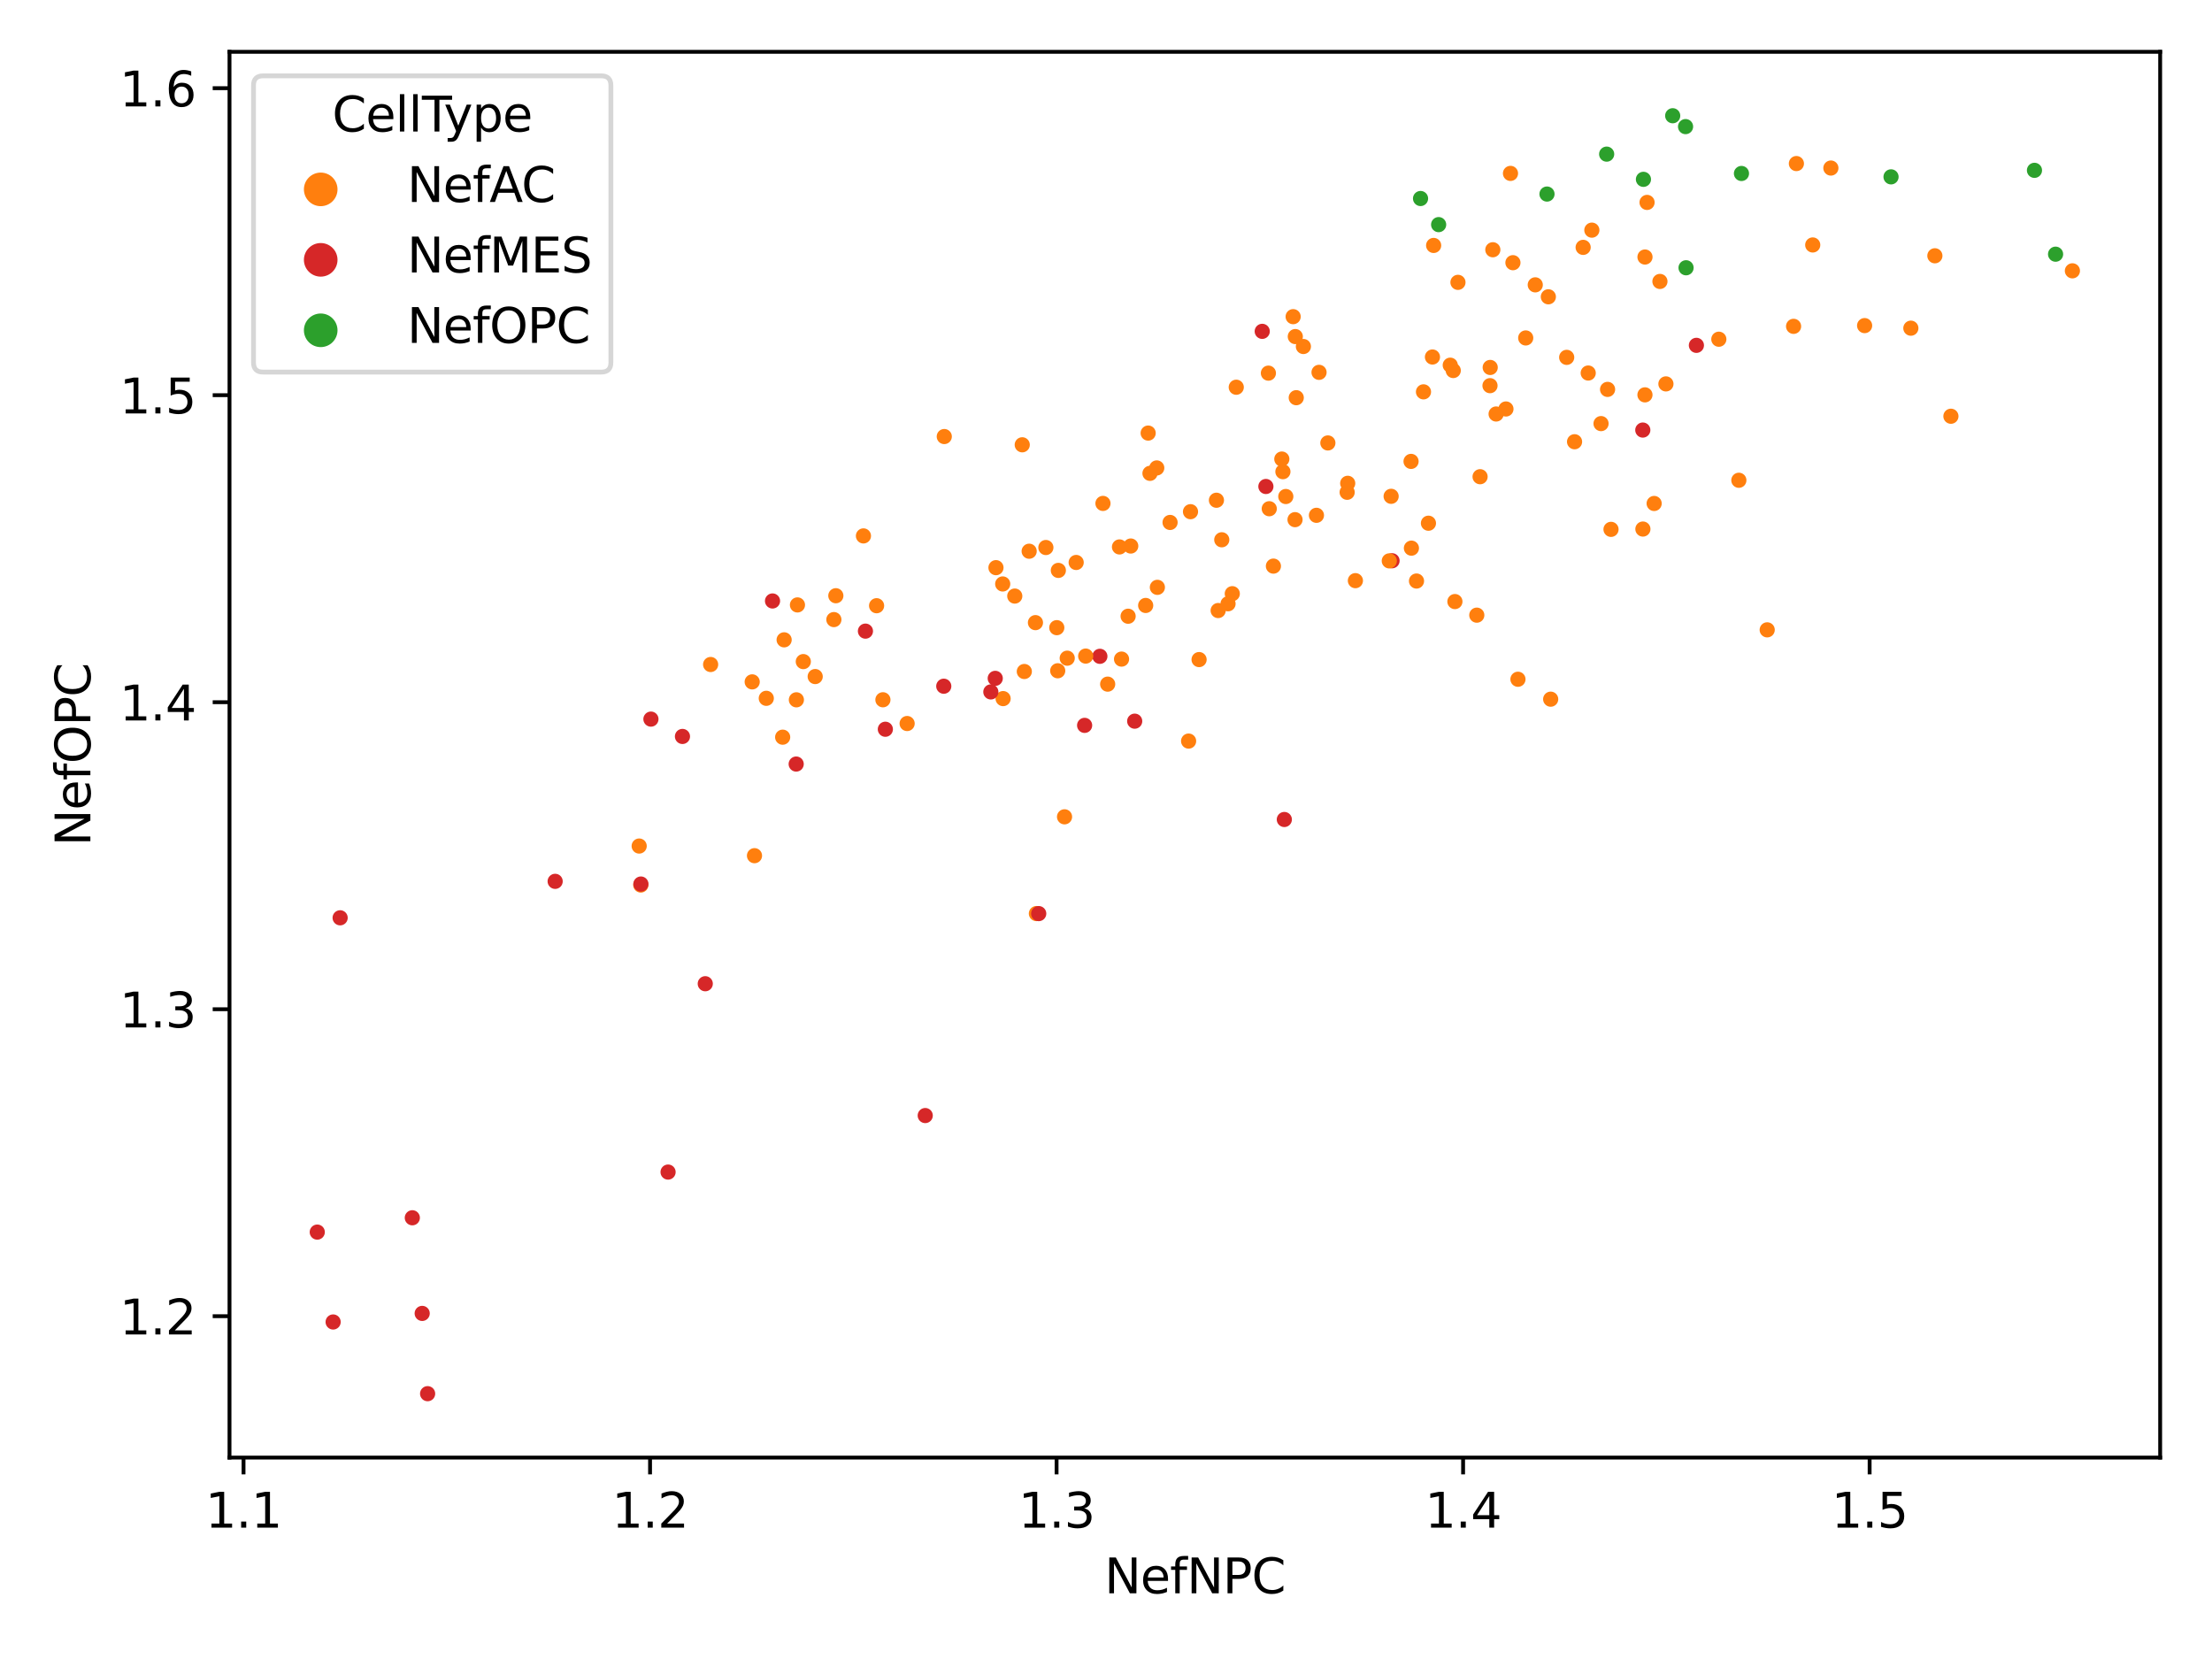 <?xml version="1.0" encoding="utf-8" standalone="no"?>
<!DOCTYPE svg PUBLIC "-//W3C//DTD SVG 1.1//EN"
  "http://www.w3.org/Graphics/SVG/1.1/DTD/svg11.dtd">
<svg xmlns:xlink="http://www.w3.org/1999/xlink" width="460.8pt" height="345.6pt" viewBox="0 0 460.8 345.6" xmlns="http://www.w3.org/2000/svg" version="1.1">
 <defs>
  <style type="text/css">*{stroke-linejoin: round; stroke-linecap: butt}</style>
 </defs>
 <g id="figure_1">
  <g id="patch_1">
   <path d="M 0 345.6 
L 460.8 345.6 
L 460.8 0 
L 0 0 
z
" style="fill: #ffffff"/>
  </g>
  <g id="axes_1">
   <g id="patch_2">
    <path d="M 47.81 303.64 
L 450 303.64 
L 450 10.8 
L 47.81 10.8 
z
" style="fill: #ffffff"/>
   </g>
   <g id="PathCollection_1">
    <defs>
     <path id="C0_0_c2886aee7a" d="M 0 1.581 
C 0.419 1.581 0.822 1.415 1.118 1.118 
C 1.415 0.822 1.581 0.419 1.581 -0 
C 1.581 -0.419 1.415 -0.822 1.118 -1.118 
C 0.822 -1.415 0.419 -1.581 0 -1.581 
C -0.419 -1.581 -0.822 -1.415 -1.118 -1.118 
C -1.415 -0.822 -1.581 -0.419 -1.581 0 
C -1.581 0.419 -1.415 0.822 -1.118 1.118 
C -0.822 1.415 -0.419 1.581 0 1.581 
z
"/>
    </defs>
    <g clip-path="url(#p1ffc6181c6)">
     <use xlink:href="#C0_0_c2886aee7a" x="271.521" y="72.183" style="fill: #ff7f0e"/>
    </g>
    <g clip-path="url(#p1ffc6181c6)">
     <use xlink:href="#C0_0_c2886aee7a" x="89.08" y="290.329" style="fill: #d62728"/>
    </g>
    <g clip-path="url(#p1ffc6181c6)">
     <use xlink:href="#C0_0_c2886aee7a" x="220.474" y="118.825" style="fill: #ff7f0e"/>
    </g>
    <g clip-path="url(#p1ffc6181c6)">
     <use xlink:href="#C0_0_c2886aee7a" x="220.342" y="139.733" style="fill: #ff7f0e"/>
    </g>
    <g clip-path="url(#p1ffc6181c6)">
     <use xlink:href="#C0_0_c2886aee7a" x="235.009" y="128.372" style="fill: #ff7f0e"/>
    </g>
    <g clip-path="url(#p1ffc6181c6)">
     <use xlink:href="#C0_0_c2886aee7a" x="236.377" y="150.233" style="fill: #d62728"/>
    </g>
    <g clip-path="url(#p1ffc6181c6)">
     <use xlink:href="#C0_0_c2886aee7a" x="282.354" y="120.962" style="fill: #ff7f0e"/>
    </g>
    <g clip-path="url(#p1ffc6181c6)">
     <use xlink:href="#C0_0_c2886aee7a" x="289.989" y="116.815" style="fill: #d62728"/>
    </g>
    <g clip-path="url(#p1ffc6181c6)">
     <use xlink:href="#C0_0_c2886aee7a" x="160.931" y="125.193" style="fill: #d62728"/>
    </g>
    <g clip-path="url(#p1ffc6181c6)">
     <use xlink:href="#C0_0_c2886aee7a" x="192.743" y="232.39" style="fill: #d62728"/>
    </g>
    <g clip-path="url(#p1ffc6181c6)">
     <use xlink:href="#C0_0_c2886aee7a" x="165.861" y="159.165" style="fill: #d62728"/>
    </g>
    <g clip-path="url(#p1ffc6181c6)">
     <use xlink:href="#C0_0_c2886aee7a" x="362.778" y="36.139" style="fill: #2ca02c"/>
    </g>
    <g clip-path="url(#p1ffc6181c6)">
     <use xlink:href="#C0_0_c2886aee7a" x="393.937" y="36.842" style="fill: #2ca02c"/>
    </g>
    <g clip-path="url(#p1ffc6181c6)">
     <use xlink:href="#C0_0_c2886aee7a" x="115.649" y="183.6" style="fill: #d62728"/>
    </g>
    <g clip-path="url(#p1ffc6181c6)">
     <use xlink:href="#C0_0_c2886aee7a" x="303.084" y="125.316" style="fill: #ff7f0e"/>
    </g>
    <g clip-path="url(#p1ffc6181c6)">
     <use xlink:href="#C0_0_c2886aee7a" x="87.951" y="273.607" style="fill: #d62728"/>
    </g>
    <g clip-path="url(#p1ffc6181c6)">
     <use xlink:href="#C0_0_c2886aee7a" x="215.9" y="190.314" style="fill: #ff7f0e"/>
    </g>
    <g clip-path="url(#p1ffc6181c6)">
     <use xlink:href="#C0_0_c2886aee7a" x="269.387" y="65.967" style="fill: #ff7f0e"/>
    </g>
    <g clip-path="url(#p1ffc6181c6)">
     <use xlink:href="#C0_0_c2886aee7a" x="249.791" y="137.403" style="fill: #ff7f0e"/>
    </g>
    <g clip-path="url(#p1ffc6181c6)">
     <use xlink:href="#C0_0_c2886aee7a" x="264.409" y="105.978" style="fill: #ff7f0e"/>
    </g>
    <g clip-path="url(#p1ffc6181c6)">
     <use xlink:href="#C0_0_c2886aee7a" x="406.411" y="86.71" style="fill: #ff7f0e"/>
    </g>
    <g clip-path="url(#p1ffc6181c6)">
     <use xlink:href="#C0_0_c2886aee7a" x="326.369" y="74.445" style="fill: #ff7f0e"/>
    </g>
    <g clip-path="url(#p1ffc6181c6)">
     <use xlink:href="#C0_0_c2886aee7a" x="269.778" y="108.255" style="fill: #ff7f0e"/>
    </g>
    <g clip-path="url(#p1ffc6181c6)">
     <use xlink:href="#C0_0_c2886aee7a" x="188.972" y="150.723" style="fill: #ff7f0e"/>
    </g>
    <g clip-path="url(#p1ffc6181c6)">
     <use xlink:href="#C0_0_c2886aee7a" x="314.662" y="36.123" style="fill: #ff7f0e"/>
    </g>
    <g clip-path="url(#p1ffc6181c6)">
     <use xlink:href="#C0_0_c2886aee7a" x="265.275" y="117.932" style="fill: #ff7f0e"/>
    </g>
    <g clip-path="url(#p1ffc6181c6)">
     <use xlink:href="#C0_0_c2886aee7a" x="299.694" y="46.793" style="fill: #2ca02c"/>
    </g>
    <g clip-path="url(#p1ffc6181c6)">
     <use xlink:href="#C0_0_c2886aee7a" x="348.453" y="24.111" style="fill: #2ca02c"/>
    </g>
    <g clip-path="url(#p1ffc6181c6)">
     <use xlink:href="#C0_0_c2886aee7a" x="66.091" y="256.67" style="fill: #d62728"/>
    </g>
    <g clip-path="url(#p1ffc6181c6)">
     <use xlink:href="#C0_0_c2886aee7a" x="342.674" y="82.255" style="fill: #ff7f0e"/>
    </g>
    <g clip-path="url(#p1ffc6181c6)">
     <use xlink:href="#C0_0_c2886aee7a" x="159.631" y="145.47" style="fill: #ff7f0e"/>
    </g>
    <g clip-path="url(#p1ffc6181c6)">
     <use xlink:href="#C0_0_c2886aee7a" x="294.024" y="114.19" style="fill: #ff7f0e"/>
    </g>
    <g clip-path="url(#p1ffc6181c6)">
     <use xlink:href="#C0_0_c2886aee7a" x="431.719" y="56.417" style="fill: #ff7f0e"/>
    </g>
    <g clip-path="url(#p1ffc6181c6)">
     <use xlink:href="#C0_0_c2886aee7a" x="184.435" y="151.915" style="fill: #d62728"/>
    </g>
    <g clip-path="url(#p1ffc6181c6)">
     <use xlink:href="#C0_0_c2886aee7a" x="146.92" y="204.928" style="fill: #d62728"/>
    </g>
    <g clip-path="url(#p1ffc6181c6)">
     <use xlink:href="#C0_0_c2886aee7a" x="317.835" y="70.401" style="fill: #ff7f0e"/>
    </g>
    <g clip-path="url(#p1ffc6181c6)">
     <use xlink:href="#C0_0_c2886aee7a" x="229.123" y="136.722" style="fill: #d62728"/>
    </g>
    <g clip-path="url(#p1ffc6181c6)">
     <use xlink:href="#C0_0_c2886aee7a" x="221.763" y="170.157" style="fill: #ff7f0e"/>
    </g>
    <g clip-path="url(#p1ffc6181c6)">
     <use xlink:href="#C0_0_c2886aee7a" x="267.253" y="98.258" style="fill: #ff7f0e"/>
    </g>
    <g clip-path="url(#p1ffc6181c6)">
     <use xlink:href="#C0_0_c2886aee7a" x="183.928" y="145.775" style="fill: #ff7f0e"/>
    </g>
    <g clip-path="url(#p1ffc6181c6)">
     <use xlink:href="#C0_0_c2886aee7a" x="163.35" y="133.288" style="fill: #ff7f0e"/>
    </g>
    <g clip-path="url(#p1ffc6181c6)">
     <use xlink:href="#C0_0_c2886aee7a" x="334.887" y="81.118" style="fill: #ff7f0e"/>
    </g>
    <g clip-path="url(#p1ffc6181c6)">
     <use xlink:href="#C0_0_c2886aee7a" x="308.328" y="99.307" style="fill: #ff7f0e"/>
    </g>
    <g clip-path="url(#p1ffc6181c6)">
     <use xlink:href="#C0_0_c2886aee7a" x="207.479" y="118.254" style="fill: #ff7f0e"/>
    </g>
    <g clip-path="url(#p1ffc6181c6)">
     <use xlink:href="#C0_0_c2886aee7a" x="280.752" y="100.682" style="fill: #ff7f0e"/>
    </g>
    <g clip-path="url(#p1ffc6181c6)">
     <use xlink:href="#C0_0_c2886aee7a" x="253.766" y="127.186" style="fill: #ff7f0e"/>
    </g>
    <g clip-path="url(#p1ffc6181c6)">
     <use xlink:href="#C0_0_c2886aee7a" x="331.611" y="47.943" style="fill: #ff7f0e"/>
    </g>
    <g clip-path="url(#p1ffc6181c6)">
     <use xlink:href="#C0_0_c2886aee7a" x="215.703" y="129.705" style="fill: #ff7f0e"/>
    </g>
    <g clip-path="url(#p1ffc6181c6)">
     <use xlink:href="#C0_0_c2886aee7a" x="224.187" y="117.172" style="fill: #ff7f0e"/>
    </g>
    <g clip-path="url(#p1ffc6181c6)">
     <use xlink:href="#C0_0_c2886aee7a" x="342.358" y="37.359" style="fill: #2ca02c"/>
    </g>
    <g clip-path="url(#p1ffc6181c6)">
     <use xlink:href="#C0_0_c2886aee7a" x="335.604" y="110.275" style="fill: #ff7f0e"/>
    </g>
    <g clip-path="url(#p1ffc6181c6)">
     <use xlink:href="#C0_0_c2886aee7a" x="316.218" y="141.501" style="fill: #ff7f0e"/>
    </g>
    <g clip-path="url(#p1ffc6181c6)">
     <use xlink:href="#C0_0_c2886aee7a" x="403.07" y="53.284" style="fill: #ff7f0e"/>
    </g>
    <g clip-path="url(#p1ffc6181c6)">
     <use xlink:href="#C0_0_c2886aee7a" x="211.394" y="124.172" style="fill: #ff7f0e"/>
    </g>
    <g clip-path="url(#p1ffc6181c6)">
     <use xlink:href="#C0_0_c2886aee7a" x="179.87" y="111.641" style="fill: #ff7f0e"/>
    </g>
    <g clip-path="url(#p1ffc6181c6)">
     <use xlink:href="#C0_0_c2886aee7a" x="428.214" y="52.951" style="fill: #2ca02c"/>
    </g>
    <g clip-path="url(#p1ffc6181c6)">
     <use xlink:href="#C0_0_c2886aee7a" x="173.71" y="129.072" style="fill: #ff7f0e"/>
    </g>
    <g clip-path="url(#p1ffc6181c6)">
     <use xlink:href="#C0_0_c2886aee7a" x="208.967" y="145.531" style="fill: #ff7f0e"/>
    </g>
    <g clip-path="url(#p1ffc6181c6)">
     <use xlink:href="#C0_0_c2886aee7a" x="347.043" y="79.973" style="fill: #ff7f0e"/>
    </g>
    <g clip-path="url(#p1ffc6181c6)">
     <use xlink:href="#C0_0_c2886aee7a" x="307.642" y="128.149" style="fill: #ff7f0e"/>
    </g>
    <g clip-path="url(#p1ffc6181c6)">
     <use xlink:href="#C0_0_c2886aee7a" x="342.225" y="89.589" style="fill: #d62728"/>
    </g>
    <g clip-path="url(#p1ffc6181c6)">
     <use xlink:href="#C0_0_c2886aee7a" x="358.065" y="70.666" style="fill: #ff7f0e"/>
    </g>
    <g clip-path="url(#p1ffc6181c6)">
     <use xlink:href="#C0_0_c2886aee7a" x="139.172" y="244.164" style="fill: #d62728"/>
    </g>
    <g clip-path="url(#p1ffc6181c6)">
     <use xlink:href="#C0_0_c2886aee7a" x="213.384" y="139.885" style="fill: #ff7f0e"/>
    </g>
    <g clip-path="url(#p1ffc6181c6)">
     <use xlink:href="#C0_0_c2886aee7a" x="295.925" y="41.354" style="fill: #2ca02c"/>
    </g>
    <g clip-path="url(#p1ffc6181c6)">
     <use xlink:href="#C0_0_c2886aee7a" x="133.488" y="184.366" style="fill: #ff7f0e"/>
    </g>
    <g clip-path="url(#p1ffc6181c6)">
     <use xlink:href="#C0_0_c2886aee7a" x="157.174" y="178.254" style="fill: #ff7f0e"/>
    </g>
    <g clip-path="url(#p1ffc6181c6)">
     <use xlink:href="#C0_0_c2886aee7a" x="313.716" y="85.197" style="fill: #ff7f0e"/>
    </g>
    <g clip-path="url(#p1ffc6181c6)">
     <use xlink:href="#C0_0_c2886aee7a" x="330.855" y="77.709" style="fill: #ff7f0e"/>
    </g>
    <g clip-path="url(#p1ffc6181c6)">
     <use xlink:href="#C0_0_c2886aee7a" x="289.415" y="116.842" style="fill: #ff7f0e"/>
    </g>
    <g clip-path="url(#p1ffc6181c6)">
     <use xlink:href="#C0_0_c2886aee7a" x="70.857" y="191.195" style="fill: #d62728"/>
    </g>
    <g clip-path="url(#p1ffc6181c6)">
     <use xlink:href="#C0_0_c2886aee7a" x="257.536" y="80.668" style="fill: #ff7f0e"/>
    </g>
    <g clip-path="url(#p1ffc6181c6)">
     <use xlink:href="#C0_0_c2886aee7a" x="196.71" y="90.94" style="fill: #ff7f0e"/>
    </g>
    <g clip-path="url(#p1ffc6181c6)">
     <use xlink:href="#C0_0_c2886aee7a" x="334.696" y="32.108" style="fill: #2ca02c"/>
    </g>
    <g clip-path="url(#p1ffc6181c6)">
     <use xlink:href="#C0_0_c2886aee7a" x="388.434" y="67.83" style="fill: #ff7f0e"/>
    </g>
    <g clip-path="url(#p1ffc6181c6)">
     <use xlink:href="#C0_0_c2886aee7a" x="169.82" y="140.939" style="fill: #ff7f0e"/>
    </g>
    <g clip-path="url(#p1ffc6181c6)">
     <use xlink:href="#C0_0_c2886aee7a" x="254.517" y="112.446" style="fill: #ff7f0e"/>
    </g>
    <g clip-path="url(#p1ffc6181c6)">
     <use xlink:href="#C0_0_c2886aee7a" x="212.952" y="92.66" style="fill: #ff7f0e"/>
    </g>
    <g clip-path="url(#p1ffc6181c6)">
     <use xlink:href="#C0_0_c2886aee7a" x="303.72" y="58.819" style="fill: #ff7f0e"/>
    </g>
    <g clip-path="url(#p1ffc6181c6)">
     <use xlink:href="#C0_0_c2886aee7a" x="293.948" y="96.118" style="fill: #ff7f0e"/>
    </g>
    <g clip-path="url(#p1ffc6181c6)">
     <use xlink:href="#C0_0_c2886aee7a" x="353.392" y="71.941" style="fill: #d62728"/>
    </g>
    <g clip-path="url(#p1ffc6181c6)">
     <use xlink:href="#C0_0_c2886aee7a" x="217.874" y="114.058" style="fill: #ff7f0e"/>
    </g>
    <g clip-path="url(#p1ffc6181c6)">
     <use xlink:href="#C0_0_c2886aee7a" x="351.132" y="26.375" style="fill: #2ca02c"/>
    </g>
    <g clip-path="url(#p1ffc6181c6)">
     <use xlink:href="#C0_0_c2886aee7a" x="253.405" y="104.209" style="fill: #ff7f0e"/>
    </g>
    <g clip-path="url(#p1ffc6181c6)">
     <use xlink:href="#C0_0_c2886aee7a" x="296.538" y="81.629" style="fill: #ff7f0e"/>
    </g>
    <g clip-path="url(#p1ffc6181c6)">
     <use xlink:href="#C0_0_c2886aee7a" x="230.748" y="142.519" style="fill: #ff7f0e"/>
    </g>
    <g clip-path="url(#p1ffc6181c6)">
     <use xlink:href="#C0_0_c2886aee7a" x="374.222" y="34.073" style="fill: #ff7f0e"/>
    </g>
    <g clip-path="url(#p1ffc6181c6)">
     <use xlink:href="#C0_0_c2886aee7a" x="274.239" y="107.348" style="fill: #ff7f0e"/>
    </g>
    <g clip-path="url(#p1ffc6181c6)">
     <use xlink:href="#C0_0_c2886aee7a" x="256.708" y="123.677" style="fill: #ff7f0e"/>
    </g>
    <g clip-path="url(#p1ffc6181c6)">
     <use xlink:href="#C0_0_c2886aee7a" x="240.973" y="97.48" style="fill: #ff7f0e"/>
    </g>
    <g clip-path="url(#p1ffc6181c6)">
     <use xlink:href="#C0_0_c2886aee7a" x="180.287" y="131.476" style="fill: #d62728"/>
    </g>
    <g clip-path="url(#p1ffc6181c6)">
     <use xlink:href="#C0_0_c2886aee7a" x="156.697" y="142.047" style="fill: #ff7f0e"/>
    </g>
    <g clip-path="url(#p1ffc6181c6)">
     <use xlink:href="#C0_0_c2886aee7a" x="229.768" y="104.871" style="fill: #ff7f0e"/>
    </g>
    <g clip-path="url(#p1ffc6181c6)">
     <use xlink:href="#C0_0_c2886aee7a" x="344.589" y="104.883" style="fill: #ff7f0e"/>
    </g>
    <g clip-path="url(#p1ffc6181c6)">
     <use xlink:href="#C0_0_c2886aee7a" x="328.009" y="92.023" style="fill: #ff7f0e"/>
    </g>
    <g clip-path="url(#p1ffc6181c6)">
     <use xlink:href="#C0_0_c2886aee7a" x="207.327" y="141.314" style="fill: #d62728"/>
    </g>
    <g clip-path="url(#p1ffc6181c6)">
     <use xlink:href="#C0_0_c2886aee7a" x="235.554" y="113.747" style="fill: #ff7f0e"/>
    </g>
    <g clip-path="url(#p1ffc6181c6)">
     <use xlink:href="#C0_0_c2886aee7a" x="85.893" y="253.685" style="fill: #d62728"/>
    </g>
    <g clip-path="url(#p1ffc6181c6)">
     <use xlink:href="#C0_0_c2886aee7a" x="69.398" y="275.394" style="fill: #d62728"/>
    </g>
    <g clip-path="url(#p1ffc6181c6)">
     <use xlink:href="#C0_0_c2886aee7a" x="322.549" y="61.829" style="fill: #ff7f0e"/>
    </g>
    <g clip-path="url(#p1ffc6181c6)">
     <use xlink:href="#C0_0_c2886aee7a" x="310.437" y="76.547" style="fill: #ff7f0e"/>
    </g>
    <g clip-path="url(#p1ffc6181c6)">
     <use xlink:href="#C0_0_c2886aee7a" x="214.394" y="114.83" style="fill: #ff7f0e"/>
    </g>
    <g clip-path="url(#p1ffc6181c6)">
     <use xlink:href="#C0_0_c2886aee7a" x="148.036" y="138.428" style="fill: #ff7f0e"/>
    </g>
    <g clip-path="url(#p1ffc6181c6)">
     <use xlink:href="#C0_0_c2886aee7a" x="322.266" y="40.425" style="fill: #2ca02c"/>
    </g>
    <g clip-path="url(#p1ffc6181c6)">
     <use xlink:href="#C0_0_c2886aee7a" x="133.51" y="184.16" style="fill: #d62728"/>
    </g>
    <g clip-path="url(#p1ffc6181c6)">
     <use xlink:href="#C0_0_c2886aee7a" x="247.608" y="154.38" style="fill: #ff7f0e"/>
    </g>
    <g clip-path="url(#p1ffc6181c6)">
     <use xlink:href="#C0_0_c2886aee7a" x="345.794" y="58.629" style="fill: #ff7f0e"/>
    </g>
    <g clip-path="url(#p1ffc6181c6)">
     <use xlink:href="#C0_0_c2886aee7a" x="248.003" y="106.595" style="fill: #ff7f0e"/>
    </g>
    <g clip-path="url(#p1ffc6181c6)">
     <use xlink:href="#C0_0_c2886aee7a" x="264.23" y="77.733" style="fill: #ff7f0e"/>
    </g>
    <g clip-path="url(#p1ffc6181c6)">
     <use xlink:href="#C0_0_c2886aee7a" x="233.21" y="113.936" style="fill: #ff7f0e"/>
    </g>
    <g clip-path="url(#p1ffc6181c6)">
     <use xlink:href="#C0_0_c2886aee7a" x="342.246" y="110.211" style="fill: #ff7f0e"/>
    </g>
    <g clip-path="url(#p1ffc6181c6)">
     <use xlink:href="#C0_0_c2886aee7a" x="263.709" y="101.344" style="fill: #d62728"/>
    </g>
    <g clip-path="url(#p1ffc6181c6)">
     <use xlink:href="#C0_0_c2886aee7a" x="298.653" y="51.129" style="fill: #ff7f0e"/>
    </g>
    <g clip-path="url(#p1ffc6181c6)">
     <use xlink:href="#C0_0_c2886aee7a" x="276.62" y="92.274" style="fill: #ff7f0e"/>
    </g>
    <g clip-path="url(#p1ffc6181c6)">
     <use xlink:href="#C0_0_c2886aee7a" x="243.747" y="108.835" style="fill: #ff7f0e"/>
    </g>
    <g clip-path="url(#p1ffc6181c6)">
     <use xlink:href="#C0_0_c2886aee7a" x="222.321" y="137.113" style="fill: #ff7f0e"/>
    </g>
    <g clip-path="url(#p1ffc6181c6)">
     <use xlink:href="#C0_0_c2886aee7a" x="381.405" y="35.007" style="fill: #ff7f0e"/>
    </g>
    <g clip-path="url(#p1ffc6181c6)">
     <use xlink:href="#C0_0_c2886aee7a" x="267.027" y="95.629" style="fill: #ff7f0e"/>
    </g>
    <g clip-path="url(#p1ffc6181c6)">
     <use xlink:href="#C0_0_c2886aee7a" x="315.171" y="54.723" style="fill: #ff7f0e"/>
    </g>
    <g clip-path="url(#p1ffc6181c6)">
     <use xlink:href="#C0_0_c2886aee7a" x="423.817" y="35.484" style="fill: #2ca02c"/>
    </g>
    <g clip-path="url(#p1ffc6181c6)">
     <use xlink:href="#C0_0_c2886aee7a" x="295.083" y="121.04" style="fill: #ff7f0e"/>
    </g>
    <g clip-path="url(#p1ffc6181c6)">
     <use xlink:href="#C0_0_c2886aee7a" x="343.112" y="42.167" style="fill: #ff7f0e"/>
    </g>
    <g clip-path="url(#p1ffc6181c6)">
     <use xlink:href="#C0_0_c2886aee7a" x="239.562" y="98.606" style="fill: #ff7f0e"/>
    </g>
    <g clip-path="url(#p1ffc6181c6)">
     <use xlink:href="#C0_0_c2886aee7a" x="233.638" y="137.302" style="fill: #ff7f0e"/>
    </g>
    <g clip-path="url(#p1ffc6181c6)">
     <use xlink:href="#C0_0_c2886aee7a" x="302.739" y="77.188" style="fill: #ff7f0e"/>
    </g>
    <g clip-path="url(#p1ffc6181c6)">
     <use xlink:href="#C0_0_c2886aee7a" x="311.67" y="86.244" style="fill: #ff7f0e"/>
    </g>
    <g clip-path="url(#p1ffc6181c6)">
     <use xlink:href="#C0_0_c2886aee7a" x="274.78" y="77.566" style="fill: #ff7f0e"/>
    </g>
    <g clip-path="url(#p1ffc6181c6)">
     <use xlink:href="#C0_0_c2886aee7a" x="226.168" y="136.673" style="fill: #ff7f0e"/>
    </g>
    <g clip-path="url(#p1ffc6181c6)">
     <use xlink:href="#C0_0_c2886aee7a" x="163.044" y="153.568" style="fill: #ff7f0e"/>
    </g>
    <g clip-path="url(#p1ffc6181c6)">
     <use xlink:href="#C0_0_c2886aee7a" x="362.234" y="100.049" style="fill: #ff7f0e"/>
    </g>
    <g clip-path="url(#p1ffc6181c6)">
     <use xlink:href="#C0_0_c2886aee7a" x="135.6" y="149.804" style="fill: #d62728"/>
    </g>
    <g clip-path="url(#p1ffc6181c6)">
     <use xlink:href="#C0_0_c2886aee7a" x="166.124" y="126.017" style="fill: #ff7f0e"/>
    </g>
    <g clip-path="url(#p1ffc6181c6)">
     <use xlink:href="#C0_0_c2886aee7a" x="319.823" y="59.339" style="fill: #ff7f0e"/>
    </g>
    <g clip-path="url(#p1ffc6181c6)">
     <use xlink:href="#C0_0_c2886aee7a" x="262.945" y="69.026" style="fill: #d62728"/>
    </g>
    <g clip-path="url(#p1ffc6181c6)">
     <use xlink:href="#C0_0_c2886aee7a" x="206.41" y="144.139" style="fill: #d62728"/>
    </g>
    <g clip-path="url(#p1ffc6181c6)">
     <use xlink:href="#C0_0_c2886aee7a" x="238.664" y="126.129" style="fill: #ff7f0e"/>
    </g>
    <g clip-path="url(#p1ffc6181c6)">
     <use xlink:href="#C0_0_c2886aee7a" x="267.549" y="170.716" style="fill: #d62728"/>
    </g>
    <g clip-path="url(#p1ffc6181c6)">
     <use xlink:href="#C0_0_c2886aee7a" x="377.624" y="51.03" style="fill: #ff7f0e"/>
    </g>
    <g clip-path="url(#p1ffc6181c6)">
     <use xlink:href="#C0_0_c2886aee7a" x="368.14" y="131.209" style="fill: #ff7f0e"/>
    </g>
    <g clip-path="url(#p1ffc6181c6)">
     <use xlink:href="#C0_0_c2886aee7a" x="267.855" y="103.433" style="fill: #ff7f0e"/>
    </g>
    <g clip-path="url(#p1ffc6181c6)">
     <use xlink:href="#C0_0_c2886aee7a" x="342.68" y="53.542" style="fill: #ff7f0e"/>
    </g>
    <g clip-path="url(#p1ffc6181c6)">
     <use xlink:href="#C0_0_c2886aee7a" x="182.609" y="126.183" style="fill: #ff7f0e"/>
    </g>
    <g clip-path="url(#p1ffc6181c6)">
     <use xlink:href="#C0_0_c2886aee7a" x="310.984" y="52.027" style="fill: #ff7f0e"/>
    </g>
    <g clip-path="url(#p1ffc6181c6)">
     <use xlink:href="#C0_0_c2886aee7a" x="269.836" y="70.114" style="fill: #ff7f0e"/>
    </g>
    <g clip-path="url(#p1ffc6181c6)">
     <use xlink:href="#C0_0_c2886aee7a" x="298.407" y="74.372" style="fill: #ff7f0e"/>
    </g>
    <g clip-path="url(#p1ffc6181c6)">
     <use xlink:href="#C0_0_c2886aee7a" x="239.184" y="90.218" style="fill: #ff7f0e"/>
    </g>
    <g clip-path="url(#p1ffc6181c6)">
     <use xlink:href="#C0_0_c2886aee7a" x="220.148" y="130.755" style="fill: #ff7f0e"/>
    </g>
    <g clip-path="url(#p1ffc6181c6)">
     <use xlink:href="#C0_0_c2886aee7a" x="241.102" y="122.353" style="fill: #ff7f0e"/>
    </g>
    <g clip-path="url(#p1ffc6181c6)">
     <use xlink:href="#C0_0_c2886aee7a" x="297.57" y="108.995" style="fill: #ff7f0e"/>
    </g>
    <g clip-path="url(#p1ffc6181c6)">
     <use xlink:href="#C0_0_c2886aee7a" x="225.946" y="151.108" style="fill: #d62728"/>
    </g>
    <g clip-path="url(#p1ffc6181c6)">
     <use xlink:href="#C0_0_c2886aee7a" x="270.033" y="82.847" style="fill: #ff7f0e"/>
    </g>
    <g clip-path="url(#p1ffc6181c6)">
     <use xlink:href="#C0_0_c2886aee7a" x="310.394" y="80.341" style="fill: #ff7f0e"/>
    </g>
    <g clip-path="url(#p1ffc6181c6)">
     <use xlink:href="#C0_0_c2886aee7a" x="167.343" y="137.823" style="fill: #ff7f0e"/>
    </g>
    <g clip-path="url(#p1ffc6181c6)">
     <use xlink:href="#C0_0_c2886aee7a" x="165.901" y="145.785" style="fill: #ff7f0e"/>
    </g>
    <g clip-path="url(#p1ffc6181c6)">
     <use xlink:href="#C0_0_c2886aee7a" x="323.035" y="145.651" style="fill: #ff7f0e"/>
    </g>
    <g clip-path="url(#p1ffc6181c6)">
     <use xlink:href="#C0_0_c2886aee7a" x="196.604" y="142.95" style="fill: #d62728"/>
    </g>
    <g clip-path="url(#p1ffc6181c6)">
     <use xlink:href="#C0_0_c2886aee7a" x="302.114" y="76.075" style="fill: #ff7f0e"/>
    </g>
    <g clip-path="url(#p1ffc6181c6)">
     <use xlink:href="#C0_0_c2886aee7a" x="142.17" y="153.416" style="fill: #d62728"/>
    </g>
    <g clip-path="url(#p1ffc6181c6)">
     <use xlink:href="#C0_0_c2886aee7a" x="373.635" y="67.983" style="fill: #ff7f0e"/>
    </g>
    <g clip-path="url(#p1ffc6181c6)">
     <use xlink:href="#C0_0_c2886aee7a" x="174.121" y="124.1" style="fill: #ff7f0e"/>
    </g>
    <g clip-path="url(#p1ffc6181c6)">
     <use xlink:href="#C0_0_c2886aee7a" x="208.882" y="121.65" style="fill: #ff7f0e"/>
    </g>
    <g clip-path="url(#p1ffc6181c6)">
     <use xlink:href="#C0_0_c2886aee7a" x="329.799" y="51.531" style="fill: #ff7f0e"/>
    </g>
    <g clip-path="url(#p1ffc6181c6)">
     <use xlink:href="#C0_0_c2886aee7a" x="280.637" y="102.552" style="fill: #ff7f0e"/>
    </g>
    <g clip-path="url(#p1ffc6181c6)">
     <use xlink:href="#C0_0_c2886aee7a" x="289.799" y="103.391" style="fill: #ff7f0e"/>
    </g>
    <g clip-path="url(#p1ffc6181c6)">
     <use xlink:href="#C0_0_c2886aee7a" x="398.066" y="68.366" style="fill: #ff7f0e"/>
    </g>
    <g clip-path="url(#p1ffc6181c6)">
     <use xlink:href="#C0_0_c2886aee7a" x="255.824" y="125.776" style="fill: #ff7f0e"/>
    </g>
    <g clip-path="url(#p1ffc6181c6)">
     <use xlink:href="#C0_0_c2886aee7a" x="133.153" y="176.246" style="fill: #ff7f0e"/>
    </g>
    <g clip-path="url(#p1ffc6181c6)">
     <use xlink:href="#C0_0_c2886aee7a" x="351.237" y="55.782" style="fill: #2ca02c"/>
    </g>
    <g clip-path="url(#p1ffc6181c6)">
     <use xlink:href="#C0_0_c2886aee7a" x="333.525" y="88.244" style="fill: #ff7f0e"/>
    </g>
    <g clip-path="url(#p1ffc6181c6)">
     <use xlink:href="#C0_0_c2886aee7a" x="216.384" y="190.32" style="fill: #d62728"/>
    </g>
   </g>
   <g id="PathCollection_2"/>
   <g id="PathCollection_3"/>
   <g id="PathCollection_4"/>
   <g id="matplotlib.axis_1">
    <g id="xtick_1">
     <g id="line2d_1">
      <defs>
       <path id="m3385fdae1e" d="M 0 0 
L 0 3.5 
" style="stroke: #000000; stroke-width: 0.8"/>
      </defs>
      <g>
       <use xlink:href="#m3385fdae1e" x="50.732" y="303.64" style="stroke: #000000; stroke-width: 0.8"/>
      </g>
     </g>
     <g id="text_1">
      <!-- 1.1 -->
      <g transform="translate(42.78 318.238) scale(0.1 -0.1)">
       <defs>
        <path id="DejaVuSans-31" d="M 794 531 
L 1825 531 
L 1825 4091 
L 703 3866 
L 703 4441 
L 1819 4666 
L 2450 4666 
L 2450 531 
L 3481 531 
L 3481 0 
L 794 0 
L 794 531 
z
" transform="scale(0.016)"/>
        <path id="DejaVuSans-2e" d="M 684 794 
L 1344 794 
L 1344 0 
L 684 0 
L 684 794 
z
" transform="scale(0.016)"/>
       </defs>
       <use xlink:href="#DejaVuSans-31"/>
       <use xlink:href="#DejaVuSans-2e" x="63.623"/>
       <use xlink:href="#DejaVuSans-31" x="95.41"/>
      </g>
     </g>
    </g>
    <g id="xtick_2">
     <g id="line2d_2">
      <g>
       <use xlink:href="#m3385fdae1e" x="135.418" y="303.64" style="stroke: #000000; stroke-width: 0.8"/>
      </g>
     </g>
     <g id="text_2">
      <!-- 1.2 -->
      <g transform="translate(127.466 318.238) scale(0.1 -0.1)">
       <defs>
        <path id="DejaVuSans-32" d="M 1228 531 
L 3431 531 
L 3431 0 
L 469 0 
L 469 531 
Q 828 903 1448 1529 
Q 2069 2156 2228 2338 
Q 2531 2678 2651 2914 
Q 2772 3150 2772 3378 
Q 2772 3750 2511 3984 
Q 2250 4219 1831 4219 
Q 1534 4219 1204 4116 
Q 875 4013 500 3803 
L 500 4441 
Q 881 4594 1212 4672 
Q 1544 4750 1819 4750 
Q 2544 4750 2975 4387 
Q 3406 4025 3406 3419 
Q 3406 3131 3298 2873 
Q 3191 2616 2906 2266 
Q 2828 2175 2409 1742 
Q 1991 1309 1228 531 
z
" transform="scale(0.016)"/>
       </defs>
       <use xlink:href="#DejaVuSans-31"/>
       <use xlink:href="#DejaVuSans-2e" x="63.623"/>
       <use xlink:href="#DejaVuSans-32" x="95.41"/>
      </g>
     </g>
    </g>
    <g id="xtick_3">
     <g id="line2d_3">
      <g>
       <use xlink:href="#m3385fdae1e" x="220.104" y="303.64" style="stroke: #000000; stroke-width: 0.8"/>
      </g>
     </g>
     <g id="text_3">
      <!-- 1.3 -->
      <g transform="translate(212.153 318.238) scale(0.1 -0.1)">
       <defs>
        <path id="DejaVuSans-33" d="M 2597 2516 
Q 3050 2419 3304 2112 
Q 3559 1806 3559 1356 
Q 3559 666 3084 287 
Q 2609 -91 1734 -91 
Q 1441 -91 1130 -33 
Q 819 25 488 141 
L 488 750 
Q 750 597 1062 519 
Q 1375 441 1716 441 
Q 2309 441 2620 675 
Q 2931 909 2931 1356 
Q 2931 1769 2642 2001 
Q 2353 2234 1838 2234 
L 1294 2234 
L 1294 2753 
L 1863 2753 
Q 2328 2753 2575 2939 
Q 2822 3125 2822 3475 
Q 2822 3834 2567 4026 
Q 2313 4219 1838 4219 
Q 1578 4219 1281 4162 
Q 984 4106 628 3988 
L 628 4550 
Q 988 4650 1302 4700 
Q 1616 4750 1894 4750 
Q 2613 4750 3031 4423 
Q 3450 4097 3450 3541 
Q 3450 3153 3228 2886 
Q 3006 2619 2597 2516 
z
" transform="scale(0.016)"/>
       </defs>
       <use xlink:href="#DejaVuSans-31"/>
       <use xlink:href="#DejaVuSans-2e" x="63.623"/>
       <use xlink:href="#DejaVuSans-33" x="95.41"/>
      </g>
     </g>
    </g>
    <g id="xtick_4">
     <g id="line2d_4">
      <g>
       <use xlink:href="#m3385fdae1e" x="304.79" y="303.64" style="stroke: #000000; stroke-width: 0.8"/>
      </g>
     </g>
     <g id="text_4">
      <!-- 1.4 -->
      <g transform="translate(296.839 318.238) scale(0.1 -0.1)">
       <defs>
        <path id="DejaVuSans-34" d="M 2419 4116 
L 825 1625 
L 2419 1625 
L 2419 4116 
z
M 2253 4666 
L 3047 4666 
L 3047 1625 
L 3713 1625 
L 3713 1100 
L 3047 1100 
L 3047 0 
L 2419 0 
L 2419 1100 
L 313 1100 
L 313 1709 
L 2253 4666 
z
" transform="scale(0.016)"/>
       </defs>
       <use xlink:href="#DejaVuSans-31"/>
       <use xlink:href="#DejaVuSans-2e" x="63.623"/>
       <use xlink:href="#DejaVuSans-34" x="95.41"/>
      </g>
     </g>
    </g>
    <g id="xtick_5">
     <g id="line2d_5">
      <g>
       <use xlink:href="#m3385fdae1e" x="389.477" y="303.64" style="stroke: #000000; stroke-width: 0.8"/>
      </g>
     </g>
     <g id="text_5">
      <!-- 1.5 -->
      <g transform="translate(381.525 318.238) scale(0.1 -0.1)">
       <defs>
        <path id="DejaVuSans-35" d="M 691 4666 
L 3169 4666 
L 3169 4134 
L 1269 4134 
L 1269 2991 
Q 1406 3038 1543 3061 
Q 1681 3084 1819 3084 
Q 2600 3084 3056 2656 
Q 3513 2228 3513 1497 
Q 3513 744 3044 326 
Q 2575 -91 1722 -91 
Q 1428 -91 1123 -41 
Q 819 9 494 109 
L 494 744 
Q 775 591 1075 516 
Q 1375 441 1709 441 
Q 2250 441 2565 725 
Q 2881 1009 2881 1497 
Q 2881 1984 2565 2268 
Q 2250 2553 1709 2553 
Q 1456 2553 1204 2497 
Q 953 2441 691 2322 
L 691 4666 
z
" transform="scale(0.016)"/>
       </defs>
       <use xlink:href="#DejaVuSans-31"/>
       <use xlink:href="#DejaVuSans-2e" x="63.623"/>
       <use xlink:href="#DejaVuSans-35" x="95.41"/>
      </g>
     </g>
    </g>
    <g id="text_6">
     <!-- NefNPC -->
     <g transform="translate(230.081 331.917) scale(0.1 -0.1)">
      <defs>
       <path id="DejaVuSans-4e" d="M 628 4666 
L 1478 4666 
L 3547 763 
L 3547 4666 
L 4159 4666 
L 4159 0 
L 3309 0 
L 1241 3903 
L 1241 0 
L 628 0 
L 628 4666 
z
" transform="scale(0.016)"/>
       <path id="DejaVuSans-65" d="M 3597 1894 
L 3597 1613 
L 953 1613 
Q 991 1019 1311 708 
Q 1631 397 2203 397 
Q 2534 397 2845 478 
Q 3156 559 3463 722 
L 3463 178 
Q 3153 47 2828 -22 
Q 2503 -91 2169 -91 
Q 1331 -91 842 396 
Q 353 884 353 1716 
Q 353 2575 817 3079 
Q 1281 3584 2069 3584 
Q 2775 3584 3186 3129 
Q 3597 2675 3597 1894 
z
M 3022 2063 
Q 3016 2534 2758 2815 
Q 2500 3097 2075 3097 
Q 1594 3097 1305 2825 
Q 1016 2553 972 2059 
L 3022 2063 
z
" transform="scale(0.016)"/>
       <path id="DejaVuSans-66" d="M 2375 4863 
L 2375 4384 
L 1825 4384 
Q 1516 4384 1395 4259 
Q 1275 4134 1275 3809 
L 1275 3500 
L 2222 3500 
L 2222 3053 
L 1275 3053 
L 1275 0 
L 697 0 
L 697 3053 
L 147 3053 
L 147 3500 
L 697 3500 
L 697 3744 
Q 697 4328 969 4595 
Q 1241 4863 1831 4863 
L 2375 4863 
z
" transform="scale(0.016)"/>
       <path id="DejaVuSans-50" d="M 1259 4147 
L 1259 2394 
L 2053 2394 
Q 2494 2394 2734 2622 
Q 2975 2850 2975 3272 
Q 2975 3691 2734 3919 
Q 2494 4147 2053 4147 
L 1259 4147 
z
M 628 4666 
L 2053 4666 
Q 2838 4666 3239 4311 
Q 3641 3956 3641 3272 
Q 3641 2581 3239 2228 
Q 2838 1875 2053 1875 
L 1259 1875 
L 1259 0 
L 628 0 
L 628 4666 
z
" transform="scale(0.016)"/>
       <path id="DejaVuSans-43" d="M 4122 4306 
L 4122 3641 
Q 3803 3938 3442 4084 
Q 3081 4231 2675 4231 
Q 1875 4231 1450 3742 
Q 1025 3253 1025 2328 
Q 1025 1406 1450 917 
Q 1875 428 2675 428 
Q 3081 428 3442 575 
Q 3803 722 4122 1019 
L 4122 359 
Q 3791 134 3420 21 
Q 3050 -91 2638 -91 
Q 1578 -91 968 557 
Q 359 1206 359 2328 
Q 359 3453 968 4101 
Q 1578 4750 2638 4750 
Q 3056 4750 3426 4639 
Q 3797 4528 4122 4306 
z
" transform="scale(0.016)"/>
      </defs>
      <use xlink:href="#DejaVuSans-4e"/>
      <use xlink:href="#DejaVuSans-65" x="74.805"/>
      <use xlink:href="#DejaVuSans-66" x="136.328"/>
      <use xlink:href="#DejaVuSans-4e" x="171.533"/>
      <use xlink:href="#DejaVuSans-50" x="246.338"/>
      <use xlink:href="#DejaVuSans-43" x="306.641"/>
     </g>
    </g>
   </g>
   <g id="matplotlib.axis_2">
    <g id="ytick_1">
     <g id="line2d_6">
      <defs>
       <path id="ma600d9e374" d="M 0 0 
L -3.5 0 
" style="stroke: #000000; stroke-width: 0.8"/>
      </defs>
      <g>
       <use xlink:href="#ma600d9e374" x="47.81" y="274.193" style="stroke: #000000; stroke-width: 0.8"/>
      </g>
     </g>
     <g id="text_7">
      <!-- 1.2 -->
      <g transform="translate(24.907 277.992) scale(0.1 -0.1)">
       <use xlink:href="#DejaVuSans-31"/>
       <use xlink:href="#DejaVuSans-2e" x="63.623"/>
       <use xlink:href="#DejaVuSans-32" x="95.41"/>
      </g>
     </g>
    </g>
    <g id="ytick_2">
     <g id="line2d_7">
      <g>
       <use xlink:href="#ma600d9e374" x="47.81" y="210.237" style="stroke: #000000; stroke-width: 0.8"/>
      </g>
     </g>
     <g id="text_8">
      <!-- 1.3 -->
      <g transform="translate(24.907 214.036) scale(0.1 -0.1)">
       <use xlink:href="#DejaVuSans-31"/>
       <use xlink:href="#DejaVuSans-2e" x="63.623"/>
       <use xlink:href="#DejaVuSans-33" x="95.41"/>
      </g>
     </g>
    </g>
    <g id="ytick_3">
     <g id="line2d_8">
      <g>
       <use xlink:href="#ma600d9e374" x="47.81" y="146.282" style="stroke: #000000; stroke-width: 0.8"/>
      </g>
     </g>
     <g id="text_9">
      <!-- 1.4 -->
      <g transform="translate(24.907 150.081) scale(0.1 -0.1)">
       <use xlink:href="#DejaVuSans-31"/>
       <use xlink:href="#DejaVuSans-2e" x="63.623"/>
       <use xlink:href="#DejaVuSans-34" x="95.41"/>
      </g>
     </g>
    </g>
    <g id="ytick_4">
     <g id="line2d_9">
      <g>
       <use xlink:href="#ma600d9e374" x="47.81" y="82.326" style="stroke: #000000; stroke-width: 0.8"/>
      </g>
     </g>
     <g id="text_10">
      <!-- 1.5 -->
      <g transform="translate(24.907 86.126) scale(0.1 -0.1)">
       <use xlink:href="#DejaVuSans-31"/>
       <use xlink:href="#DejaVuSans-2e" x="63.623"/>
       <use xlink:href="#DejaVuSans-35" x="95.41"/>
      </g>
     </g>
    </g>
    <g id="ytick_5">
     <g id="line2d_10">
      <g>
       <use xlink:href="#ma600d9e374" x="47.81" y="18.371" style="stroke: #000000; stroke-width: 0.8"/>
      </g>
     </g>
     <g id="text_11">
      <!-- 1.6 -->
      <g transform="translate(24.907 22.17) scale(0.1 -0.1)">
       <defs>
        <path id="DejaVuSans-36" d="M 2113 2584 
Q 1688 2584 1439 2293 
Q 1191 2003 1191 1497 
Q 1191 994 1439 701 
Q 1688 409 2113 409 
Q 2538 409 2786 701 
Q 3034 994 3034 1497 
Q 3034 2003 2786 2293 
Q 2538 2584 2113 2584 
z
M 3366 4563 
L 3366 3988 
Q 3128 4100 2886 4159 
Q 2644 4219 2406 4219 
Q 1781 4219 1451 3797 
Q 1122 3375 1075 2522 
Q 1259 2794 1537 2939 
Q 1816 3084 2150 3084 
Q 2853 3084 3261 2657 
Q 3669 2231 3669 1497 
Q 3669 778 3244 343 
Q 2819 -91 2113 -91 
Q 1303 -91 875 529 
Q 447 1150 447 2328 
Q 447 3434 972 4092 
Q 1497 4750 2381 4750 
Q 2619 4750 2861 4703 
Q 3103 4656 3366 4563 
z
" transform="scale(0.016)"/>
       </defs>
       <use xlink:href="#DejaVuSans-31"/>
       <use xlink:href="#DejaVuSans-2e" x="63.623"/>
       <use xlink:href="#DejaVuSans-36" x="95.41"/>
      </g>
     </g>
    </g>
    <g id="text_12">
     <!-- NefOPC -->
     <g transform="translate(18.827 176.24) rotate(-90) scale(0.1 -0.1)">
      <defs>
       <path id="DejaVuSans-4f" d="M 2522 4238 
Q 1834 4238 1429 3725 
Q 1025 3213 1025 2328 
Q 1025 1447 1429 934 
Q 1834 422 2522 422 
Q 3209 422 3611 934 
Q 4013 1447 4013 2328 
Q 4013 3213 3611 3725 
Q 3209 4238 2522 4238 
z
M 2522 4750 
Q 3503 4750 4090 4092 
Q 4678 3434 4678 2328 
Q 4678 1225 4090 567 
Q 3503 -91 2522 -91 
Q 1538 -91 948 565 
Q 359 1222 359 2328 
Q 359 3434 948 4092 
Q 1538 4750 2522 4750 
z
" transform="scale(0.016)"/>
      </defs>
      <use xlink:href="#DejaVuSans-4e"/>
      <use xlink:href="#DejaVuSans-65" x="74.805"/>
      <use xlink:href="#DejaVuSans-66" x="136.328"/>
      <use xlink:href="#DejaVuSans-4f" x="171.533"/>
      <use xlink:href="#DejaVuSans-50" x="250.244"/>
      <use xlink:href="#DejaVuSans-43" x="310.547"/>
     </g>
    </g>
   </g>
   <g id="patch_3">
    <path d="M 47.81 303.64 
L 47.81 10.8 
" style="fill: none; stroke: #000000; stroke-width: 0.8; stroke-linejoin: miter; stroke-linecap: square"/>
   </g>
   <g id="patch_4">
    <path d="M 450 303.64 
L 450 10.8 
" style="fill: none; stroke: #000000; stroke-width: 0.8; stroke-linejoin: miter; stroke-linecap: square"/>
   </g>
   <g id="patch_5">
    <path d="M 47.81 303.64 
L 450 303.64 
" style="fill: none; stroke: #000000; stroke-width: 0.8; stroke-linejoin: miter; stroke-linecap: square"/>
   </g>
   <g id="patch_6">
    <path d="M 47.81 10.8 
L 450 10.8 
" style="fill: none; stroke: #000000; stroke-width: 0.8; stroke-linejoin: miter; stroke-linecap: square"/>
   </g>
   <g id="legend_1">
    <g id="patch_7">
     <path d="M 54.81 77.513 
L 125.26 77.513 
Q 127.26 77.513 127.26 75.513 
L 127.26 17.8 
Q 127.26 15.8 125.26 15.8 
L 54.81 15.8 
Q 52.81 15.8 52.81 17.8 
L 52.81 75.513 
Q 52.81 77.513 54.81 77.513 
z
" style="fill: #ffffff; opacity: 0.8; stroke: #cccccc; stroke-linejoin: miter"/>
    </g>
    <g id="text_13">
     <!-- CellType -->
     <g transform="translate(69.206 27.398) scale(0.1 -0.1)">
      <defs>
       <path id="DejaVuSans-6c" d="M 603 4863 
L 1178 4863 
L 1178 0 
L 603 0 
L 603 4863 
z
" transform="scale(0.016)"/>
       <path id="DejaVuSans-54" d="M -19 4666 
L 3928 4666 
L 3928 4134 
L 2272 4134 
L 2272 0 
L 1638 0 
L 1638 4134 
L -19 4134 
L -19 4666 
z
" transform="scale(0.016)"/>
       <path id="DejaVuSans-79" d="M 2059 -325 
Q 1816 -950 1584 -1140 
Q 1353 -1331 966 -1331 
L 506 -1331 
L 506 -850 
L 844 -850 
Q 1081 -850 1212 -737 
Q 1344 -625 1503 -206 
L 1606 56 
L 191 3500 
L 800 3500 
L 1894 763 
L 2988 3500 
L 3597 3500 
L 2059 -325 
z
" transform="scale(0.016)"/>
       <path id="DejaVuSans-70" d="M 1159 525 
L 1159 -1331 
L 581 -1331 
L 581 3500 
L 1159 3500 
L 1159 2969 
Q 1341 3281 1617 3432 
Q 1894 3584 2278 3584 
Q 2916 3584 3314 3078 
Q 3713 2572 3713 1747 
Q 3713 922 3314 415 
Q 2916 -91 2278 -91 
Q 1894 -91 1617 61 
Q 1341 213 1159 525 
z
M 3116 1747 
Q 3116 2381 2855 2742 
Q 2594 3103 2138 3103 
Q 1681 3103 1420 2742 
Q 1159 2381 1159 1747 
Q 1159 1113 1420 752 
Q 1681 391 2138 391 
Q 2594 391 2855 752 
Q 3116 1113 3116 1747 
z
" transform="scale(0.016)"/>
      </defs>
      <use xlink:href="#DejaVuSans-43"/>
      <use xlink:href="#DejaVuSans-65" x="69.824"/>
      <use xlink:href="#DejaVuSans-6c" x="131.348"/>
      <use xlink:href="#DejaVuSans-6c" x="159.131"/>
      <use xlink:href="#DejaVuSans-54" x="186.914"/>
      <use xlink:href="#DejaVuSans-79" x="232.373"/>
      <use xlink:href="#DejaVuSans-70" x="291.553"/>
      <use xlink:href="#DejaVuSans-65" x="355.029"/>
     </g>
    </g>
    <g id="PathCollection_5">
     <defs>
      <path id="m62fcbac0dc" d="M 0 3 
C 0.796 3 1.559 2.684 2.121 2.121 
C 2.684 1.559 3 0.796 3 0 
C 3 -0.796 2.684 -1.559 2.121 -2.121 
C 1.559 -2.684 0.796 -3 0 -3 
C -0.796 -3 -1.559 -2.684 -2.121 -2.121 
C -2.684 -1.559 -3 -0.796 -3 0 
C -3 0.796 -2.684 1.559 -2.121 2.121 
C -1.559 2.684 -0.796 3 0 3 
z
" style="stroke: #ff7f0e"/>
     </defs>
     <g>
      <use xlink:href="#m62fcbac0dc" x="66.81" y="39.452" style="fill: #ff7f0e; stroke: #ff7f0e"/>
     </g>
    </g>
    <g id="text_14">
     <!-- NefAC -->
     <g transform="translate(84.81 42.077) scale(0.1 -0.1)">
      <defs>
       <path id="DejaVuSans-41" d="M 2188 4044 
L 1331 1722 
L 3047 1722 
L 2188 4044 
z
M 1831 4666 
L 2547 4666 
L 4325 0 
L 3669 0 
L 3244 1197 
L 1141 1197 
L 716 0 
L 50 0 
L 1831 4666 
z
" transform="scale(0.016)"/>
      </defs>
      <use xlink:href="#DejaVuSans-4e"/>
      <use xlink:href="#DejaVuSans-65" x="74.805"/>
      <use xlink:href="#DejaVuSans-66" x="136.328"/>
      <use xlink:href="#DejaVuSans-41" x="171.533"/>
      <use xlink:href="#DejaVuSans-43" x="238.191"/>
     </g>
    </g>
    <g id="PathCollection_6">
     <defs>
      <path id="m159424d5ea" d="M 0 3 
C 0.796 3 1.559 2.684 2.121 2.121 
C 2.684 1.559 3 0.796 3 0 
C 3 -0.796 2.684 -1.559 2.121 -2.121 
C 1.559 -2.684 0.796 -3 0 -3 
C -0.796 -3 -1.559 -2.684 -2.121 -2.121 
C -2.684 -1.559 -3 -0.796 -3 0 
C -3 0.796 -2.684 1.559 -2.121 2.121 
C -1.559 2.684 -0.796 3 0 3 
z
" style="stroke: #d62728"/>
     </defs>
     <g>
      <use xlink:href="#m159424d5ea" x="66.81" y="54.13" style="fill: #d62728; stroke: #d62728"/>
     </g>
    </g>
    <g id="text_15">
     <!-- NefMES -->
     <g transform="translate(84.81 56.755) scale(0.1 -0.1)">
      <defs>
       <path id="DejaVuSans-4d" d="M 628 4666 
L 1569 4666 
L 2759 1491 
L 3956 4666 
L 4897 4666 
L 4897 0 
L 4281 0 
L 4281 4097 
L 3078 897 
L 2444 897 
L 1241 4097 
L 1241 0 
L 628 0 
L 628 4666 
z
" transform="scale(0.016)"/>
       <path id="DejaVuSans-45" d="M 628 4666 
L 3578 4666 
L 3578 4134 
L 1259 4134 
L 1259 2753 
L 3481 2753 
L 3481 2222 
L 1259 2222 
L 1259 531 
L 3634 531 
L 3634 0 
L 628 0 
L 628 4666 
z
" transform="scale(0.016)"/>
       <path id="DejaVuSans-53" d="M 3425 4513 
L 3425 3897 
Q 3066 4069 2747 4153 
Q 2428 4238 2131 4238 
Q 1616 4238 1336 4038 
Q 1056 3838 1056 3469 
Q 1056 3159 1242 3001 
Q 1428 2844 1947 2747 
L 2328 2669 
Q 3034 2534 3370 2195 
Q 3706 1856 3706 1288 
Q 3706 609 3251 259 
Q 2797 -91 1919 -91 
Q 1588 -91 1214 -16 
Q 841 59 441 206 
L 441 856 
Q 825 641 1194 531 
Q 1563 422 1919 422 
Q 2459 422 2753 634 
Q 3047 847 3047 1241 
Q 3047 1584 2836 1778 
Q 2625 1972 2144 2069 
L 1759 2144 
Q 1053 2284 737 2584 
Q 422 2884 422 3419 
Q 422 4038 858 4394 
Q 1294 4750 2059 4750 
Q 2388 4750 2728 4690 
Q 3069 4631 3425 4513 
z
" transform="scale(0.016)"/>
      </defs>
      <use xlink:href="#DejaVuSans-4e"/>
      <use xlink:href="#DejaVuSans-65" x="74.805"/>
      <use xlink:href="#DejaVuSans-66" x="136.328"/>
      <use xlink:href="#DejaVuSans-4d" x="171.533"/>
      <use xlink:href="#DejaVuSans-45" x="257.812"/>
      <use xlink:href="#DejaVuSans-53" x="320.996"/>
     </g>
    </g>
    <g id="PathCollection_7">
     <defs>
      <path id="m0120bec314" d="M 0 3 
C 0.796 3 1.559 2.684 2.121 2.121 
C 2.684 1.559 3 0.796 3 0 
C 3 -0.796 2.684 -1.559 2.121 -2.121 
C 1.559 -2.684 0.796 -3 0 -3 
C -0.796 -3 -1.559 -2.684 -2.121 -2.121 
C -2.684 -1.559 -3 -0.796 -3 0 
C -3 0.796 -2.684 1.559 -2.121 2.121 
C -1.559 2.684 -0.796 3 0 3 
z
" style="stroke: #2ca02c"/>
     </defs>
     <g>
      <use xlink:href="#m0120bec314" x="66.81" y="68.808" style="fill: #2ca02c; stroke: #2ca02c"/>
     </g>
    </g>
    <g id="text_16">
     <!-- NefOPC -->
     <g transform="translate(84.81 71.433) scale(0.1 -0.1)">
      <use xlink:href="#DejaVuSans-4e"/>
      <use xlink:href="#DejaVuSans-65" x="74.805"/>
      <use xlink:href="#DejaVuSans-66" x="136.328"/>
      <use xlink:href="#DejaVuSans-4f" x="171.533"/>
      <use xlink:href="#DejaVuSans-50" x="250.244"/>
      <use xlink:href="#DejaVuSans-43" x="310.547"/>
     </g>
    </g>
   </g>
  </g>
 </g>
 <defs>
  <clipPath id="p1ffc6181c6">
   <rect x="47.81" y="10.8" width="402.19" height="292.84"/>
  </clipPath>
 </defs>
</svg>
